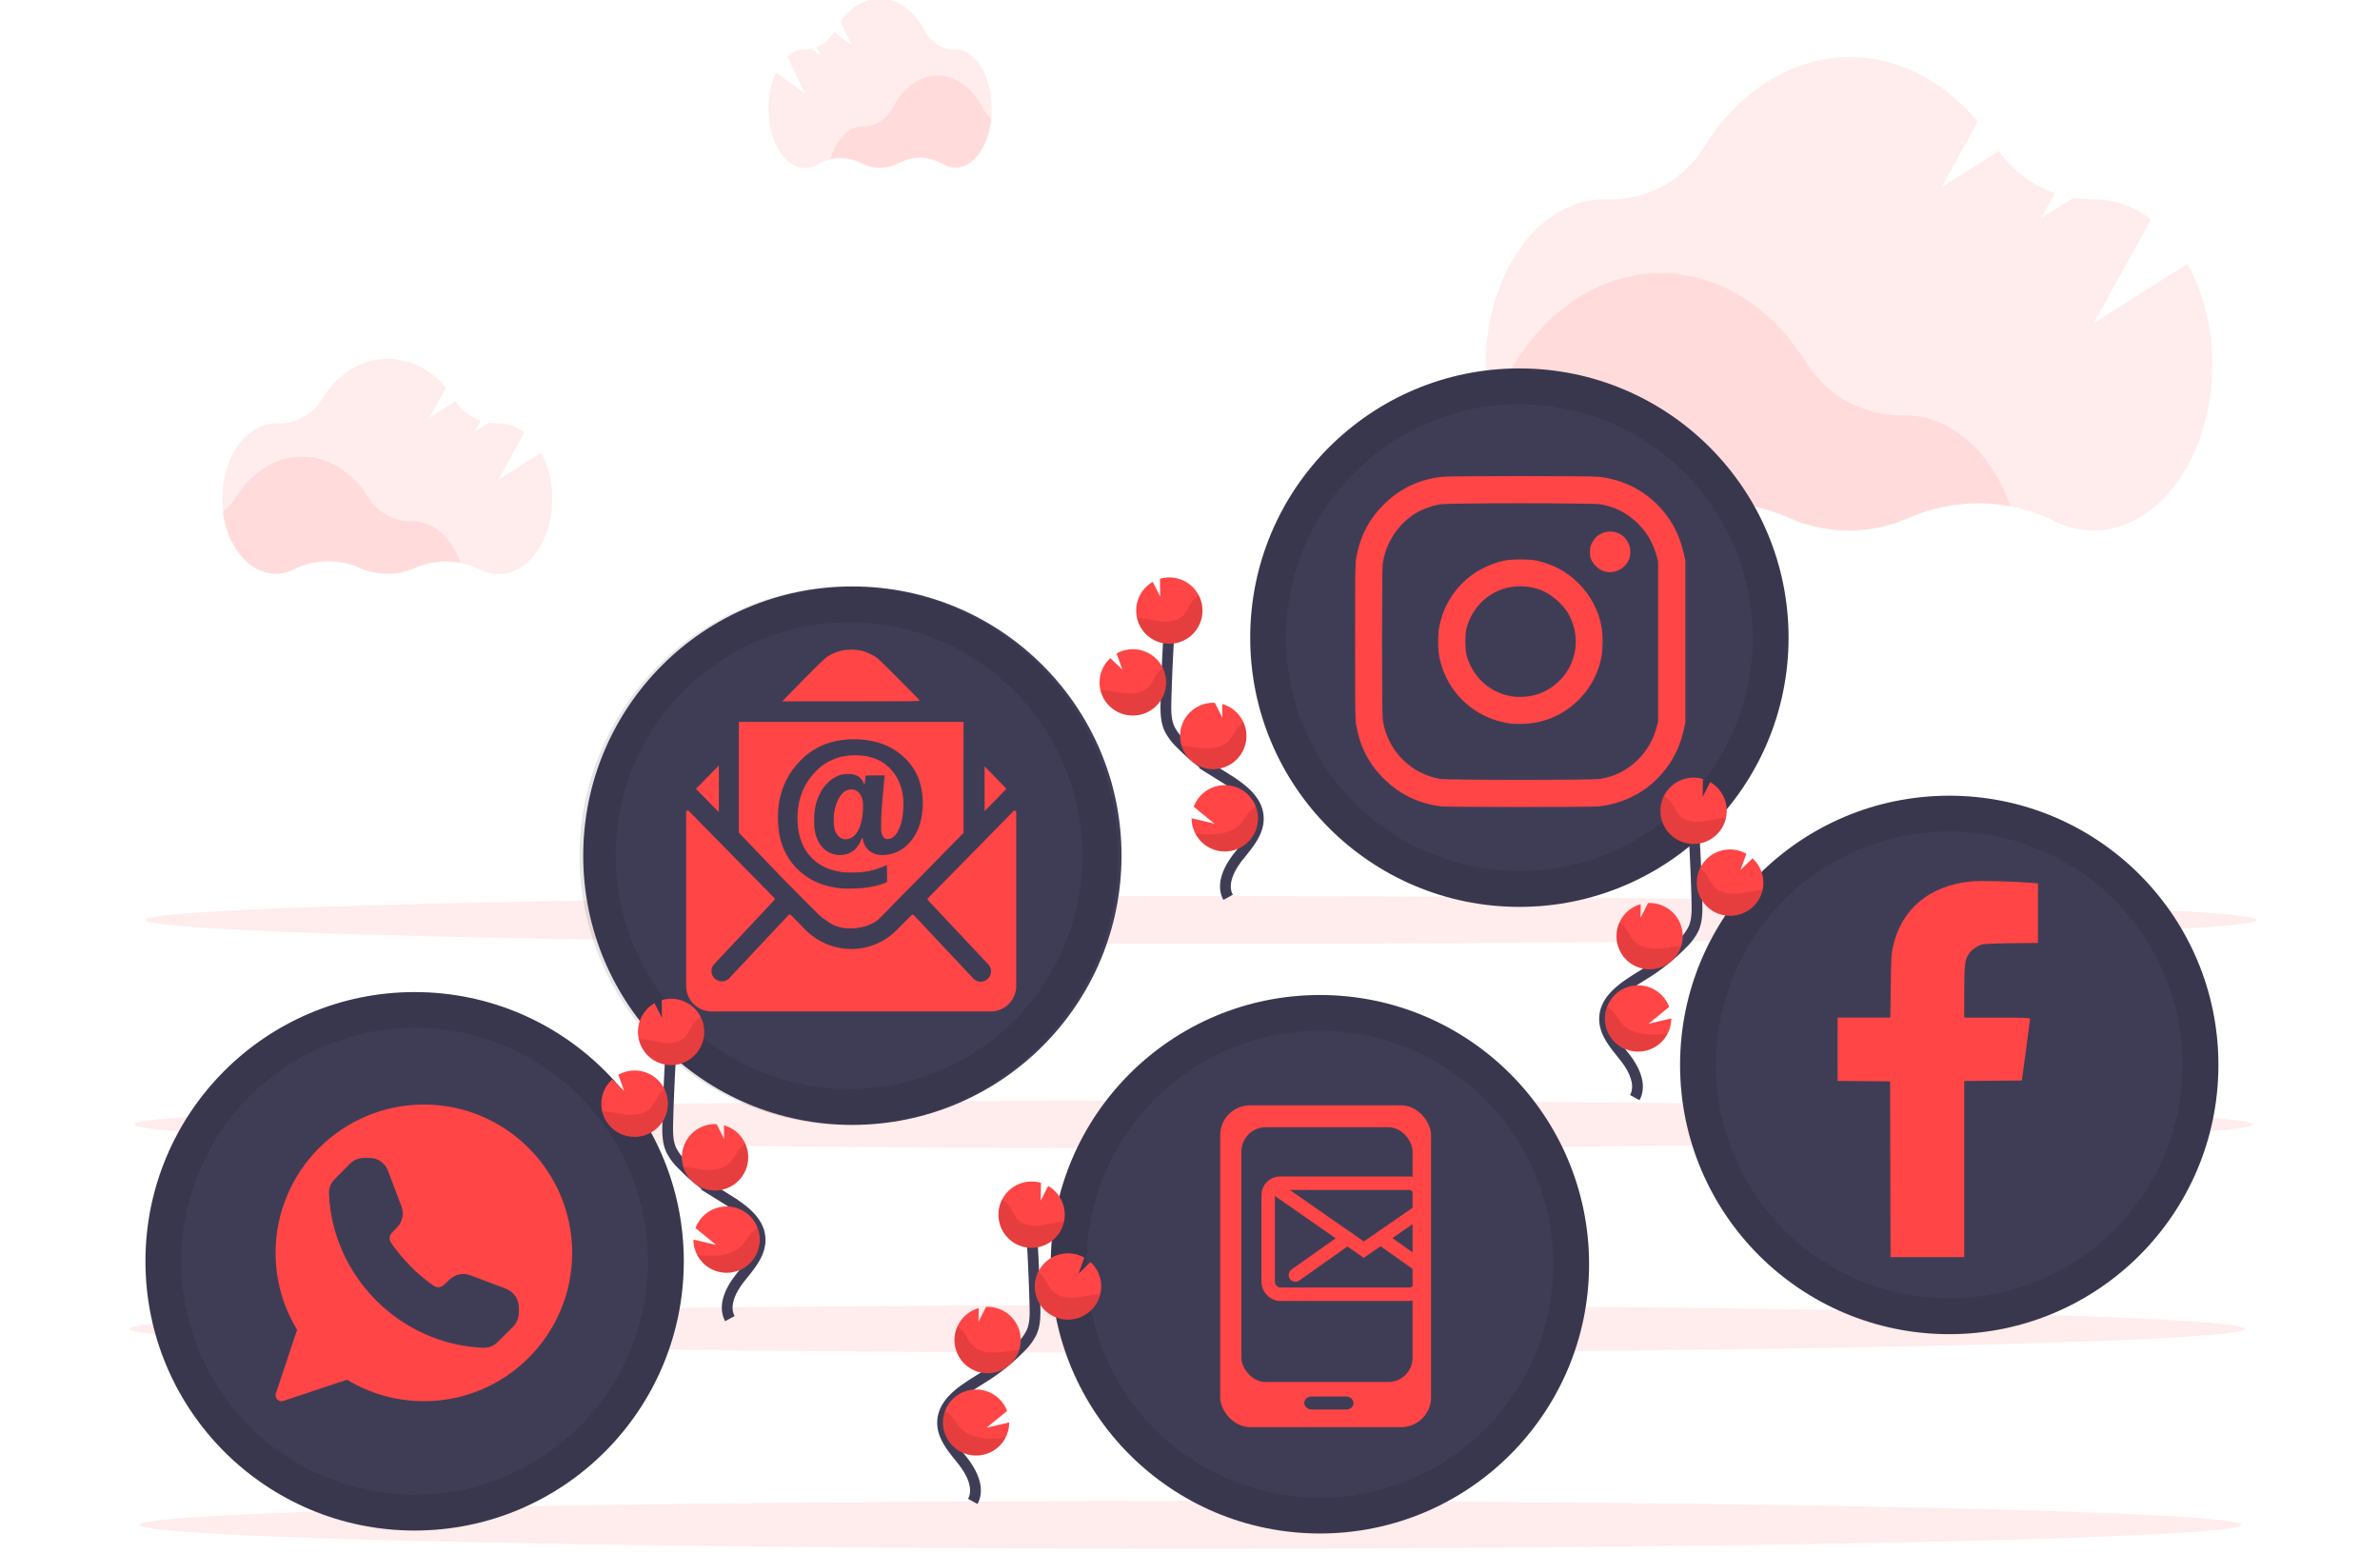 <?xml version="1.0" encoding="UTF-8" standalone="no"?>
<svg
   xmlns:dc="http://purl.org/dc/elements/1.1/"
   xmlns:cc="http://creativecommons.org/ns#"
   xmlns:rdf="http://www.w3.org/1999/02/22-rdf-syntax-ns#"
   xmlns:svg="http://www.w3.org/2000/svg"
   xmlns="http://www.w3.org/2000/svg"
   xmlns:xlink="http://www.w3.org/1999/xlink"
   xmlns:sodipodi="http://sodipodi.sourceforge.net/DTD/sodipodi-0.dtd"
   xmlns:inkscape="http://www.inkscape.org/namespaces/inkscape"
   width="932.627"
   height="608.636"
   data-name="Layer 1"
   version="1.1"
   viewBox="0 0 932.627 608.636"
   id="svg157"
   sodipodi:docname="H.svg"
   inkscape:version="0.92.5 (2060ec1f9f, 2020-04-08)">
  <sodipodi:namedview
     pagecolor="#ffffff"
     bordercolor="#666666"
     borderopacity="1"
     objecttolerance="10"
     gridtolerance="10"
     guidetolerance="10"
     inkscape:pageopacity="0"
     inkscape:pageshadow="2"
     inkscape:window-width="1360"
     inkscape:window-height="705"
     id="namedview159"
     showgrid="false"
     inkscape:zoom="0.52009205"
     inkscape:cx="288.21581"
     inkscape:cy="253.77028"
     inkscape:window-x="1358"
     inkscape:window-y="-8"
     inkscape:window-maximized="1"
     inkscape:current-layer="g287" />
  <defs
     id="defs15">
    <linearGradient
       id="deacd444-d5db-4c24-9492-02e57292be3c"
       x1="675.05"
       x2="675.05"
       y1="606.02"
       y2="240.27"
       gradientUnits="userSpaceOnUse">
      <stop
         stop-color="gray"
         stop-opacity=".25"
         offset="0"
         id="stop4" />
      <stop
         stop-color="gray"
         stop-opacity=".12"
         offset=".54"
         id="stop6" />
      <stop
         stop-color="gray"
         stop-opacity=".1"
         offset="1"
         id="stop8" />
    </linearGradient>
    <linearGradient
       id="a1de9c2c-a914-4f57-a703-6b671b828453"
       x1="473.94"
       x2="473.94"
       y1="635.65"
       y2="301.65"
       gradientTransform="translate(-82,-130)"
       xlink:href="#deacd444-d5db-4c24-9492-02e57292be3c" />
    <linearGradient
       id="33ead0d0-8f65-4117-bca2-44ecb419ecb0"
       x1="363.44"
       x2="363.44"
       y1="662.65"
       y2="401.65"
       gradientTransform="translate(-82,-130)"
       xlink:href="#deacd444-d5db-4c24-9492-02e57292be3c" />
    <linearGradient
       id="9a5964b5-9011-4675-8f60-8033350848c0"
       x1="849.68"
       x2="849.68"
       y1="703.66"
       y2="385.5"
       gradientTransform="translate(-82,-130)"
       xlink:href="#deacd444-d5db-4c24-9492-02e57292be3c" />
    <linearGradient
       id="linearGradient949"
       x1="675.05"
       x2="675.05"
       y1="606.02"
       y2="240.27"
       gradientTransform="translate(-82,-130)"
       gradientUnits="userSpaceOnUse"
       xlink:href="#deacd444-d5db-4c24-9492-02e57292be3c" />
    <clipPath
       id="a-4-8-9-3-1">
      <rect
         y="0"
         x="0"
         width="91"
         height="100.34"
         id="rect4" />
    </clipPath>
    <clipPath
       id="a-7">
      <rect
         y="0"
         x="0"
         width="91"
         height="100.34"
         id="rect7" />
    </clipPath>
    <clipPath
       id="a">
      <rect
         y="0"
         x="0"
         width="91"
         height="100.34"
         id="rect4-7" />
    </clipPath>
    <linearGradient
       id="linearGradient3845-5-3"
       x1="507.95"
       x2="507.95"
       y1="790.48"
       y2="154.92"
       gradientTransform="matrix(0.418,0,0,0.418,-1606.7,-511.92)"
       gradientUnits="userSpaceOnUse">
      <stop
         stop-color="gray"
         stop-opacity=".25"
         offset="0"
         id="stop4-0" />
      <stop
         stop-color="gray"
         stop-opacity=".12"
         offset=".535"
         id="stop6-8" />
      <stop
         stop-color="gray"
         stop-opacity=".1"
         offset="1"
         id="stop8-9" />
    </linearGradient>
    <clipPath
       id="clipEmfPath1-9">
      <path
         inkscape:connector-curvature="0"
         d="M 0,0 H 158.56 V 180.64 H 0 Z"
         id="path4" />
    </clipPath>
    <clipPath
       id="clipPath1062">
      <path
         inkscape:connector-curvature="0"
         d="M 0,0 H 158.56 V 180.64 H 0 Z"
         id="path1060" />
    </clipPath>
  </defs>
  <title
     id="title17">web_devices</title>
  <g
     transform="matrix(1.179,0,0,1.179,89.841,-250.181)"
     style="fill:#ffb8b8"
     id="g18" />
  <g
     transform="matrix(0,-0.777,-0.777,0,308.029,338.523)"
     id="g32">
    <g
       transform="matrix(0,-2.122,-2.122,0,2176.623,-25.934)"
       id="g289">
      <g
         transform="translate(1562.5,1350)"
         id="g287">
        <g
           id="g2481"
           transform="matrix(1.056,0,0,1.056,-65.246,25.964)">
          <g
             id="g14"
             style="fill:#ff4545"
             transform="matrix(0.606,0,0,0.606,-1578.517,-526.84)">
            <ellipse
               id="ellipse6"
               ry="8.86"
               rx="392.93"
               cy="494.68"
               cx="394.93"
               style="opacity:0.1;stroke-width:0.847" />
            <ellipse
               id="ellipse8"
               ry="8.86"
               rx="390.23"
               cy="567.43"
               cx="396.23"
               style="opacity:0.1;stroke-width:0.844" />
            <ellipse
               id="ellipse10"
               ry="8.86"
               rx="392.06"
               cy="342.85"
               cx="400.06"
               style="opacity:0.1;stroke-width:0.846" />
            <ellipse
               id="ellipse12"
               ry="8.86"
               rx="393.35"
               cy="418.76"
               cx="397.35"
               style="opacity:0.1;stroke-width:0.847" />
          </g>
          <g
             id="g20"
             transform="matrix(2.153,0,0,2.153,-2895.19,-653.113)"
             style="fill:#ff4545">
            <path
               id="path16"
               d="m 808.79,111.92 a 18.3,18.3 0 0 0 -10.6,1.16 15.65,15.65 0 0 1 -12.74,0 17.88,17.88 0 0 0 -15,0.29 9.24,9.24 0 0 1 -4.31,1.08 c -6.08,0 -11.13,-6.12 -12.18,-14.19 a 11.88,11.88 0 0 0 3,-3.27 c 3.56,-5.74 9.07,-9.43 15.27,-9.43 6.2,0 11.64,3.64 15.2,9.32 a 11.68,11.68 0 0 0 10.09,5.54 h 0.16 c 4.89,-0.05 9.08,3.83 11.11,9.5 z"
               inkscape:connector-curvature="0"
               style="opacity:0.1" />
            <path
               id="path18"
               d="m 827.3,86.569 -9.82,6.22 6,-10.84 a 9.7,9.7 0 0 0 -5.94,-2.11 h -0.16 a 11.35,11.35 0 0 1 -2,-0.15 l -3.38,2.11 1.43,-2.6 a 11.79,11.79 0 0 1 -5.83,-4.42 l -6,3.78 3.76,-6.84 c -3.48,-4.18 -8.18,-6.74 -13.34,-6.74 -6.2,0 -11.71,3.68 -15.28,9.42 a 11.41,11.41 0 0 1 -10.09,5.44 h -0.33 c -6.84,0 -12.38,7.75 -12.38,17.31 0,9.56 5.54,17.32 12.38,17.32 a 9.39,9.39 0 0 0 4.31,-1.08 17.86,17.86 0 0 1 15,-0.3 15.55,15.55 0 0 0 12.74,0 17.92,17.92 0 0 1 14.86,0.29 9.3,9.3 0 0 0 4.26,1.06 c 6.84,0 12.38,-7.76 12.38,-17.32 a 21.93,21.93 0 0 0 -2.57,-10.55 z"
               inkscape:connector-curvature="0"
               style="opacity:0.1" />
          </g>
          <g
             id="g26"
             transform="matrix(1.397,0,0,1.397,-2049.258,-548.264)"
             style="fill:#ff4545">
            <path
               id="path22"
               d="m 391.26,106.51 a 12.84,12.84 0 0 0 -7.43,0.81 10.92,10.92 0 0 1 -8.91,0 12.48,12.48 0 0 0 -10.49,0.21 6.62,6.62 0 0 1 -3,0.75 c -4.25,0 -7.79,-4.28 -8.53,-9.93 a 8.32,8.32 0 0 0 2.13,-2.29 c 2.49,-4 6.35,-6.6 10.69,-6.6 4.34,0 8.15,2.55 10.64,6.52 a 8.19,8.19 0 0 0 7.07,3.88 h 0.11 c 3.36,-0.02 6.29,2.7 7.72,6.65 z"
               inkscape:connector-curvature="0"
               style="opacity:0.1" />
            <path
               id="path24"
               d="m 404.21,88.779 -6.87,4.36 4.17,-7.59 a 6.75,6.75 0 0 0 -4.15,-1.48 h -0.12 a 7.49,7.49 0 0 1 -1.42,-0.11 l -2.33,1.48 1,-1.82 a 8.3,8.3 0 0 1 -4.08,-3.09 l -4.17,2.64 2.64,-4.78 a 12.21,12.21 0 0 0 -9.34,-4.73 c -4.34,0 -8.2,2.58 -10.69,6.6 a 8,8 0 0 1 -7.07,3.81 h -0.23 c -4.79,0 -8.67,5.42 -8.67,12.12 0,6.7 3.88,12.12 8.67,12.12 a 6.5,6.5 0 0 0 3,-0.76 12.5,12.5 0 0 1 10.48,-0.2 11.1,11.1 0 0 0 4.49,1 11,11 0 0 0 4.43,-0.94 12.54,12.54 0 0 1 10.4,0.2 6.48,6.48 0 0 0 3,0.74 c 4.78,0 8.66,-5.43 8.66,-12.12 a 15.33,15.33 0 0 0 -1.8,-7.45 z"
               inkscape:connector-curvature="0"
               style="opacity:0.1" />
          </g>
          <g
             id="g32-1"
             transform="matrix(0.945,0,0,1.1,-1674.2,-693.752)"
             style="fill:#ff4545">
            <path
               id="path28"
               d="m 269.59,184.92 a 12.82,12.82 0 0 1 7.42,0.81 10.94,10.94 0 0 0 8.92,0 12.52,12.52 0 0 1 10.49,0.2 6.47,6.47 0 0 0 3,0.76 c 4.25,0 7.79,-4.29 8.52,-9.94 a 8.15,8.15 0 0 1 -2.12,-2.29 c -2.5,-4 -6.36,-6.59 -10.69,-6.59 -4.33,0 -8.15,2.54 -10.65,6.52 a 8.19,8.19 0 0 1 -7.06,3.88 h -0.11 c -3.37,0.02 -6.31,2.73 -7.72,6.65 z"
               inkscape:connector-curvature="0"
               style="opacity:0.1" />
            <path
               id="path30"
               d="m 256.63,167.22 6.88,4.36 -4.18,-7.58 a 6.79,6.79 0 0 1 4.16,-1.49 h 0.11 a 8.52,8.52 0 0 0 1.43,-0.1 l 2.33,1.47 -1,-1.81 a 8.29,8.29 0 0 0 4.07,-3.09 l 4.17,2.64 -2.6,-4.79 a 12.2,12.2 0 0 1 9.34,-4.72 c 4.33,0 8.2,2.58 10.69,6.6 a 8,8 0 0 0 7.06,3.81 h 0.24 c 4.78,0 8.66,5.43 8.66,12.12 0,6.69 -3.88,12.12 -8.66,12.12 a 6.49,6.49 0 0 1 -3,-0.75 12.48,12.48 0 0 0 -10.49,-0.21 10.86,10.86 0 0 1 -4.48,1 11,11 0 0 1 -4.44,-0.94 12.52,12.52 0 0 0 -10.39,0.2 6.48,6.48 0 0 1 -3,0.74 c -4.79,0 -8.67,-5.42 -8.67,-12.12 a 15.44,15.44 0 0 1 1.77,-7.46 z"
               inkscape:connector-curvature="0"
               style="opacity:0.1" />
          </g>
          <g
             id="g72"
             transform="matrix(0.606,0,0,0.606,-1054.473,-561.027)">
            <g
               id="g38"
               transform="translate(-1200.2,288.91)">
              <circle
                 id="circle34"
                 r="99.96"
                 cy="238.18"
                 cx="779.73"
                 style="fill:#3f3d56" />
              <path
                 id="path36"
                 d="m 831.73,300.86 a 100,100 0 1 0 99.95,99.95 100,100 0 0 0 -99.95,-99.95 z m 0,186.62 a 86.67,86.67 0 1 1 86.67,-86.67 86.67,86.67 0 0 1 -86.67,86.67 z"
                 transform="translate(-52,-162.63)"
                 inkscape:connector-curvature="0"
                 style="opacity:0.1" />
            </g>
            <g
               id="g70"
               transform="translate(-51.728,188.95)">
              <g
                 id="g46"
                 style="stroke-width:0">
                <rect
                   id="rect40"
                   style="fill:#ff4545;paint-order:normal"
                   rx="11.088"
                   height="119.5"
                   width="78.313"
                   y="279.14"
                   x="-405.78" />
                <rect
                   id="rect42"
                   style="fill:#3f3d56;paint-order:normal"
                   rx="9"
                   height="94.585"
                   width="63.565"
                   y="287.28"
                   x="-397.9" />
                <rect
                   id="rect44"
                   style="fill:#3f3d56;paint-order:normal"
                   rx="2.592"
                   height="4.831"
                   width="18.307"
                   y="387.25"
                   x="-374.57" />
              </g>
              <g
                 id="g60"
                 style="stroke:#ff4545;stroke-width:5">
                <g
                   id="g58"
                   transform="translate(305.58,-299.98)"
                   style="fill:none;stroke:#ff4545;stroke-width:5">
                  <rect
                     id="rect48"
                     style="stroke-linejoin:round;paint-order:normal"
                     rx="4.41"
                     height="41.232"
                     width="56.781"
                     y="608.03"
                     x="-693.54" />
                  <g
                     id="g56">
                    <path
                       id="path50"
                       d="m -692.1,609 34.073,23.71 21.342,-14.731"
                       inkscape:connector-curvature="0" />
                    <path
                       id="path52"
                       d="m -683.42,642.12 19.301,-13.655"
                       inkscape:connector-curvature="0"
                       style="stroke-linecap:round" />
                    <path
                       id="path54"
                       d="m -651.78,628.39 14.932,10.567"
                       inkscape:connector-curvature="0" />
                  </g>
                </g>
              </g>
              <flowRoot
                 id="flowRoot68"
                 xml:space="preserve"
                 style="font-size:40px;line-height:1.25;font-family:sans-serif;letter-spacing:0px;word-spacing:0px;fill:#000000"
                 word-spacing="0px"
                 letter-spacing="0px"
                 font-size="40px"
                 transform="translate(175.73,-56.947)"><flowRegion
                   id="flowRegion64"><rect
                     id="rect62"
                     height="176.78"
                     width="227.69"
                     y="-328.94"
                     x="-926.31" /></flowRegion><flowPara
                   id="flowPara66" /></flowRoot>            </g>
          </g>
          <g
             id="g96"
             transform="matrix(0.606,0,0,0.606,-1273.373,-511.801)">
            <g
               id="g78"
               transform="translate(-782.97,-95.854)">
              <circle
                 id="circle74"
                 r="99.96"
                 cy="390.01"
                 cx="550.08"
                 style="fill:#3f3d56" />
              <path
                 id="path76"
                 d="m 600.82,452.69 a 100,100 0 1 0 99.95,99.95 100,100 0 0 0 -99.95,-99.95 z m 0,186.62 a 86.67,86.67 0 1 1 86.67,-86.67 86.67,86.67 0 0 1 -86.67,86.67 z"
                 transform="translate(-52,-162.63)"
                 inkscape:connector-curvature="0"
                 style="opacity:0.1" />
            </g>
            <g
               id="g82"
               transform="matrix(1.06,0,0,1.06,-816.4,-103.77)">
              <path
                 id="path80"
                 d="M 658.93,522.44 629,552.89 a 0.54,0.54 0 0 0 0,0.78 L 650,576 a 3.62,3.62 0 0 1 -2.55,6.17 3.64,3.64 0 0 1 -2.56,-1.06 L 624,558.86 a 0.57,0.57 0 0 0 -0.8,0 l -5.09,5.14 a 22.37,22.37 0 0 1 -16,6.73 22.86,22.86 0 0 1 -16.28,-6.92 l -4.89,-5 a 0.57,0.57 0 0 0 -0.8,0 l -20.84,22.2 a 3.61,3.61 0 0 1 -5.11,0 3.6,3.6 0 0 1 0,-5.11 l 20.92,-22.28 a 0.6,0.6 0 0 0 0,-0.78 l -29.93,-30.45 a 0.55,0.55 0 0 0 -0.94,0.39 v 60.93 a 8.92,8.92 0 0 0 8.89,8.89 H 651 a 8.92,8.92 0 0 0 8.89,-8.89 v -60.88 a 0.55,0.55 0 0 0 -0.96,-0.39 z"
                 transform="translate(-52,-162.63)"
                 inkscape:connector-curvature="0"
                 style="fill:#ff4545" />
            </g>
            <g
               id="g90"
               style="fill:#ff4545">
              <path
                 id="path84"
                 style="paint-order:normal"
                 d="m -239.42,320.1 c -1.389,-0.487 -3.936,-2.433 -4.798,-3.028 -0.861,-0.595 -6.896,-6.727 -14.874,-14.795 l -15.96,-16.673 v -41.107 h 83.451 l -0.02,23.408 0.027,17.762 -17.547,17.897 c -7.805,7.784 -9.9,10.133 -13.576,13.776 -3.281,3.251 -8.567,3.816 -10.385,3.788 -3.176,0.091 -4.204,-0.286 -6.318,-1.028 z"
                 inkscape:connector-curvature="0" />
              <path
                 id="path86"
                 style="paint-order:normal"
                 d="m -183.78,269.32 -0.013,-8.305 4.044,4.108 c 2.224,2.26 4.056,4.139 4.07,4.177 0.014,0.038 -1.803,1.926 -4.038,4.196 l -4.064,4.128 z"
                 inkscape:connector-curvature="0" />
              <path
                 id="path88"
                 style="paint-order:normal"
                 d="m -286.74,273.67 -4.256,-4.327 4.256,-4.328 4.256,-4.328 0.014,4.328 c 0.013,2.381 0.013,6.275 0,8.655 l -0.014,4.326 z"
                 inkscape:connector-curvature="0" />
            </g>
            <path
               id="path92"
               style="fill:#3f3d56;paint-order:normal"
               d="m -236.74,306.32 c -3.595,-0.291 -7.183,-1.211 -9.967,-2.555 -6.993,-3.377 -11.715,-9.493 -13.223,-17.127 -0.777,-3.931 -0.8,-9.111 -0.056,-12.958 1.105,-5.724 3.681,-10.636 7.77,-14.812 4.287,-4.38 9.504,-6.93 15.733,-7.693 4.564,-0.559 9.386,-0.173 13.5,1.08 6.538,1.992 12.004,6.801 14.46,12.723 2.438,5.879 2.377,14.122 -0.145,19.707 -0.727,1.608 -1.293,2.551 -2.295,3.818 -2.189,2.768 -5.095,4.609 -8.179,5.18 -3.487,0.645 -6.131,0.057 -7.961,-1.77 -1.078,-1.077 -1.698,-2.349 -1.869,-3.837 -0.041,-0.355 -0.123,-0.624 -0.19,-0.624 -0.065,0 -0.315,0.456 -0.556,1.013 -0.585,1.354 -1.154,2.257 -1.964,3.119 -1.673,1.779 -4.108,2.599 -6.793,2.288 -3.686,-0.427 -6.477,-2.828 -7.777,-6.689 -0.584,-1.734 -0.767,-2.894 -0.832,-5.276 -0.111,-4.099 0.423,-7.092 1.808,-10.129 1.765,-3.872 4.782,-6.705 8.162,-7.667 1.095,-0.311 3.455,-0.392 4.512,-0.154 1.777,0.4 3.066,1.409 3.75,2.936 0.201,0.449 0.404,0.817 0.45,0.817 0.047,0 0.11,-0.207 0.142,-0.461 0.083,-0.673 0.262,-2.54 0.262,-2.735 0,-0.147 0.423,-0.167 3.557,-0.167 h 3.557 l -0.379,3.986 c -0.758,7.975 -0.945,10.703 -0.952,13.912 -0.012,2.822 0.011,3.026 0.229,3.778 0.273,0.921 0.84,1.666 1.423,1.871 0.538,0.188 1.542,0.067 2.24,-0.271 2.036,-0.985 3.657,-4.39 4.162,-8.74 0.353,-3.043 0.306,-5.614 -0.149,-8.114 -0.906,-4.982 -3.909,-9.358 -7.976,-11.622 -2.594,-1.444 -5.266,-2.125 -8.829,-2.252 -5.298,-0.188 -9.834,1.268 -13.698,4.399 -0.885,0.717 -2.615,2.517 -3.509,3.649 -3.585,4.543 -5.287,10.389 -4.919,16.896 0.31,5.495 1.945,9.649 5.11,12.988 2.345,2.474 5.556,4.238 9.146,5.027 2.19,0.481 3.014,0.557 5.98,0.552 5.018,-0.009 8.094,-0.661 12.855,-2.726 0.101,-0.044 0.128,0.62 0.128,3.106 v 3.161 l -0.449,0.204 c -1.966,0.894 -5.319,1.685 -8.544,2.016 -1.979,0.203 -6.093,0.285 -7.721,0.153 z m 2.95,-18.538 c 2.139,-0.781 3.713,-3.341 4.454,-7.244 0.417,-2.196 0.543,-5.506 0.263,-6.918 -0.66,-3.338 -3.495,-4.947 -6.269,-3.557 -1.935,0.969 -3.632,4.079 -4.279,7.842 -0.269,1.564 -0.242,4.964 0.047,6.09 0.547,2.124 1.71,3.549 3.231,3.96 0.657,0.177 1.806,0.099 2.553,-0.173 z"
               inkscape:connector-curvature="0" />
            <path
               id="path94"
               style="fill:#ff4545;paint-order:normal"
               d="m -258.2,236.09 c 0.369,-0.413 3.819,-3.94 7.666,-7.838 4.433,-4.491 7.408,-7.364 8.123,-7.844 1.571,-1.056 3.443,-1.886 5.272,-2.338 2.194,-0.543 5.523,-0.54 7.743,0.007 1.927,0.475 4.368,1.644 5.922,2.838 1.014,0.779 14.93,14.765 15.522,15.601 0.224,0.316 -0.528,0.326 -25.344,0.326 h -25.575 z"
               inkscape:connector-curvature="0" />
          </g>
          <g
             id="g108"
             transform="matrix(0.606,0,0,0.606,-1296.881,-275.006)">
            <g
               id="g102"
               transform="translate(-1136.4,-184.16)">
              <circle
                 id="circle98"
                 r="99.96"
                 cy="238.18"
                 cx="779.73"
                 style="fill:#3f3d56" />
              <path
                 id="path100"
                 d="m 831.73,300.86 a 100,100 0 1 0 99.95,99.95 100,100 0 0 0 -99.95,-99.95 z m 0,186.62 a 86.67,86.67 0 1 1 86.67,-86.67 86.67,86.67 0 0 1 -86.67,86.67 z"
                 transform="translate(-52,-162.63)"
                 inkscape:connector-curvature="0"
                 style="opacity:0.1" />
            </g>
            <g
               id="g106"
               transform="matrix(2.203,0,0,2.203,-419.33,-15.201)">
              <path
                 id="path104"
                 d="m 30.001,5 c -13.79,0 -25,11.22 -25,25 0,4.59 1.25,9.06 3.63,12.96 l -3.58,10.73 c -0.12,0.36 -0.03,0.75 0.24,1.02 0.19,0.19 0.45,0.29 0.71,0.29 0.11,0 0.21,-0.01 0.32,-0.05 l 10.72,-3.57 c 3.91,2.37 8.38,3.62 12.96,3.62 13.79,0 25,-11.21 25,-25 0,-13.78 -11.21,-25 -25,-25 z m 16,35.12 c 0,0.87 -0.36,1.73 -0.98,2.35 l -2.6,2.57 c -0.62,0.62 -1.46,0.96 -2.32,0.96 h -0.13 c -13.97,-0.6 -25.37,-12 -25.97,-25.96 -0.04,-0.91 0.31,-1.81 0.96,-2.46 l 2.57,-2.6 c 0.62,-0.62 1.48,-0.98 2.36,-0.98 H 20.851 c 1.37,0 2.62,0.86 3.1,2.15 l 2.28,6.05 c 0.44,1.18 0.17,2.53 -0.7,3.45 l -0.94,0.99 c -0.43,0.45 -0.48,1.14 -0.13,1.65 1.16,1.68 3.64,4.85 7.26,7.29 0.5,0.33 1.18,0.27 1.62,-0.15 l 1.02,-0.96 c 0.91,-0.87 2.26,-1.14 3.44,-0.7 l 6.05,2.28 c 1.29,0.49 2.15,1.73 2.15,3.1 z"
                 inkscape:connector-curvature="0"
                 style="fill:#ff4545" />
            </g>
          </g>
          <g
             id="g118"
             transform="matrix(0.606,0,0,0.606,-1631.863,-575.337)">
            <g
               id="g114"
               transform="translate(-13.685,238.52)">
              <circle
                 id="circle110"
                 r="99.96"
                 cy="238.18"
                 cx="779.73"
                 style="fill:#3f3d56" />
              <path
                 id="path112"
                 d="m 831.73,300.86 a 100,100 0 1 0 99.95,99.95 100,100 0 0 0 -99.95,-99.95 z m 0,186.62 a 86.67,86.67 0 1 1 86.67,-86.67 86.67,86.67 0 0 1 -86.67,86.67 z"
                 transform="translate(-52,-162.63)"
                 inkscape:connector-curvature="0"
                 style="opacity:0.1" />
            </g>
            <path
               id="path116"
               style="fill:#ff4545;paint-order:normal"
               d="m 744.15,515.43 -0.082,-32.616 -19.489,-0.171 v -23.506 h 19.584 l 0.154,-11.677 c 0.133,-10.114 0.24,-12.066 0.797,-14.581 3.119,-14.069 13.649,-22.862 29.128,-24.322 3.374,-0.318 15.504,-0.027 22.252,0.534 l 2.497,0.208 v 22.092 l -9.905,0.124 c -6.472,0.081 -10.309,0.257 -11.069,0.507 -1.72,0.567 -3.737,2.026 -4.642,3.357 -1.541,2.268 -1.764,4.079 -1.764,14.323 v 9.435 h 12.241 c 9.585,0 12.238,0.087 12.227,0.403 -0.007,0.221 -0.703,5.476 -1.546,11.677 l -1.532,11.275 -21.39,0.17 v 65.384 h -27.378 z"
               inkscape:connector-curvature="0" />
          </g>
          <g
             id="g134"
             transform="matrix(0.606,0,0,0.606,-958.978,-876.31)">
            <g
               id="g124"
               transform="translate(-1283.7,576.52)">
              <circle
                 id="circle120"
                 r="99.96"
                 cy="238.18"
                 cx="779.73"
                 style="fill:#3f3d56" />
              <path
                 id="path122"
                 d="m 831.73,300.86 a 100,100 0 1 0 99.95,99.95 100,100 0 0 0 -99.95,-99.95 z m 0,186.62 a 86.67,86.67 0 1 1 86.67,-86.67 86.67,86.67 0 0 1 -86.67,86.67 z"
                 transform="translate(-52,-162.63)"
                 inkscape:connector-curvature="0"
                 style="opacity:0.1" />
            </g>
            <g
               id="g132"
               transform="matrix(1.841,0,0,1.841,133.08,-602.73)"
               style="fill:#ff4545">
              <path
                 id="path126"
                 style="paint-order:normal"
                 d="m -347.8,787.26 c -1.014,-0.131 -2.481,-0.481 -3.438,-0.818 -5.71,-2.015 -9.774,-6.719 -10.959,-12.687 -0.298,-1.503 -0.298,-4.568 0.002,-6.076 0.744,-3.751 2.608,-6.99 5.465,-9.499 2.094,-1.84 4.768,-3.165 7.646,-3.791 1.465,-0.318 4.99,-0.32 6.471,-0.003 3.368,0.721 6.118,2.203 8.505,4.584 2.472,2.465 4.09,5.553 4.677,8.924 0.251,1.441 0.25,4.184 -0.002,5.64 -1.386,8.009 -8.419,13.891 -16.492,13.793 -0.825,-0.01 -1.669,-0.04 -1.875,-0.067 z m 4.52,-5.677 c 2.082,-0.455 4.021,-1.583 5.63,-3.277 1.615,-1.7 2.625,-3.9 2.93,-6.379 0.27,-2.2 -0.268,-4.769 -1.429,-6.821 -1.04,-1.837 -3.334,-3.862 -5.311,-4.688 -2.462,-1.028 -5.463,-1.131 -7.986,-0.273 -3.55,1.208 -6.204,4.074 -7.244,7.827 -0.319,1.152 -0.319,4.348 0,5.5 1.074,3.874 3.825,6.756 7.567,7.929 1.837,0.576 3.77,0.636 5.843,0.183 z"
                 inkscape:connector-curvature="0" />
              <path
                 id="path128"
                 style="paint-order:normal"
                 d="m -329.2,756.46 c -0.879,-0.338 -1.82,-1.211 -2.25,-2.087 -0.295,-0.601 -0.35,-0.87 -0.35,-1.716 0,-0.882 0.05,-1.104 0.412,-1.841 1.209,-2.455 4.353,-3.055 6.434,-1.227 0.253,0.222 0.644,0.778 0.869,1.235 0.359,0.729 0.409,0.953 0.409,1.833 0,0.842 -0.055,1.115 -0.345,1.706 -0.947,1.929 -3.221,2.849 -5.179,2.097 z"
                 inkscape:connector-curvature="0" />
              <path
                 id="path130"
                 style="paint-order:normal"
                 d="m -361.74,803.96 c -2.386,-0.273 -4.643,-0.943 -6.713,-1.993 -1.837,-0.932 -3.178,-1.896 -4.761,-3.424 -3.093,-2.986 -4.901,-6.419 -5.731,-10.88 -0.219,-1.176 -0.232,-2.176 -0.232,-16.938 0,-14.762 0.014,-15.761 0.232,-16.938 0.836,-4.494 2.641,-7.903 5.806,-10.96 3.192,-3.083 7.002,-4.847 11.55,-5.345 1.669,-0.183 29.911,-0.182 31.572,6.4e-4 5.924,0.652 11.064,3.769 14.308,8.679 1.365,2.065 2.286,4.295 2.868,6.938 l 0.289,1.312 v 32.625 l -0.289,1.312 c -0.581,2.643 -1.503,4.872 -2.868,6.938 -3.257,4.93 -8.472,8.076 -14.388,8.68 -1.571,0.161 -30.234,0.154 -31.643,-0.007 z m 32.077,-5.551 c 2.92,-0.502 5.283,-1.698 7.418,-3.756 1.858,-1.791 3.131,-3.942 3.845,-6.498 l 0.347,-1.243 v -32.375 L -318.4,753.294 c -0.714,-2.556 -1.987,-4.707 -3.845,-6.498 -2.133,-2.056 -4.588,-3.299 -7.433,-3.762 -1.678,-0.274 -30.765,-0.274 -32.333,-6.8e-4 -1.968,0.343 -4.069,1.178 -5.579,2.217 -3.267,2.248 -5.53,5.961 -6.021,9.878 -0.176,1.4 -0.176,29.792 0,31.192 0.38,3.03 1.787,5.926 3.934,8.094 2.077,2.098 4.665,3.47 7.519,3.986 1.522,0.275 30.9,0.283 32.495,0.009 z"
                 inkscape:connector-curvature="0" />
            </g>
          </g>
          <g
             id="g156"
             transform="matrix(0.606,0,0,0.606,-1745.265,-531.152)">
            <path
               id="path136"
               stroke-miterlimit="10"
               d="m 836.39,415.92 c 2.61,-4.83 -0.35,-10.76 -3.76,-15.07 -3.41,-4.31 -7.55,-8.79 -7.46,-14.29 0.12,-7.89 8.5,-12.55 15.2,-16.74 a 73.9,73.9 0 0 0 13.64,-11 19.93,19.93 0 0 0 4.2,-5.61 c 1.38,-3.09 1.34,-6.6 1.26,-10 q -0.44,-16.9 -1.67,-33.76"
               inkscape:connector-curvature="0"
               style="fill:none;stroke:#3f3d56;stroke-width:4;stroke-miterlimit:10" />
            <g
               id="g146"
               style="fill:#ff4545">
              <path
                 id="path138"
                 d="m 870.52,308.85 a 12.29,12.29 0 0 0 -6.14,-10.08 l -2.76,5.45 0.08,-6.6 a 12.08,12.08 0 0 0 -4.05,-0.49 12.31,12.31 0 1 0 12.87,11.72 z"
                 inkscape:connector-curvature="0" />
              <path
                 id="path140"
                 d="m 848.57,392.18 a 12.31,12.31 0 1 1 0.59,-9.92 l -7.69,6.26 8.46,-2 a 12.24,12.24 0 0 1 -1.36,5.66 z"
                 inkscape:connector-curvature="0" />
              <path
                 id="path142"
                 d="m 842.49,368.27 a 12.31,12.31 0 0 1 -3.91,-24.15 l -0.06,5.07 2.79,-5.51 a 12.32,12.32 0 0 1 12.87,11.73 12.3,12.3 0 0 1 -11.72,12.87 z"
                 inkscape:connector-curvature="0" />
              <path
                 id="path144"
                 d="m 872.37,348.39 a 12.31,12.31 0 1 1 5.45,-23 l -2.18,6 4.48,-4.3 a 12.24,12.24 0 0 1 4,8.5 11.88,11.88 0 0 1 -0.31,3.39 12.31,12.31 0 0 1 -11.44,9.41 z"
                 inkscape:connector-curvature="0" />
            </g>
            <path
               id="path148"
               d="m 868.87,312.13 c -2.84,0.32 -5.61,1.2 -8.46,1.38 -2.85,0.18 -6,-0.51 -7.79,-2.73 a 38.2,38.2 0 0 1 -2.27,-4 8.85,8.85 0 0 0 -3.1,-2.92 12.31,12.31 0 1 0 23,8.17 c -0.46,0.02 -0.92,0.05 -1.38,0.1 z"
               inkscape:connector-curvature="0"
               style="opacity:0.1" />
            <path
               id="path150"
               d="m 872.37,348.39 a 12.32,12.32 0 0 1 -11.71,-17.56 9.11,9.11 0 0 1 2.48,2.47 39.47,39.47 0 0 0 2.44,4.07 c 1.91,2.26 5.19,3 8.16,2.86 2.97,-0.14 5.84,-1 8.8,-1.25 0.41,0 0.83,-0.07 1.24,-0.08 a 12.31,12.31 0 0 1 -11.41,9.49 z"
               inkscape:connector-curvature="0"
               style="opacity:0.1" />
            <path
               id="path152"
               d="m 842.49,368.27 a 12.3,12.3 0 0 1 -11.81,-17.35 10.15,10.15 0 0 1 2.6,2.5 c 1,1.35 1.55,2.91 2.67,4.15 2.08,2.32 5.57,3.13 8.72,3.06 3.15,-0.07 6,-0.82 9,-1.05 a 12.31,12.31 0 0 1 -11.18,8.69 z"
               inkscape:connector-curvature="0"
               style="opacity:0.1" />
            <path
               id="path154"
               d="m 848.57,392.18 a 12.32,12.32 0 0 1 -22.45,-10 12.06,12.06 0 0 1 2.7,2.41 c 1.18,1.43 1.95,3 3.3,4.38 2.52,2.47 6.58,3.48 10.2,3.58 a 53.94,53.94 0 0 0 6.25,-0.37 z"
               inkscape:connector-curvature="0"
               style="opacity:0.1" />
          </g>
          <g
             id="g178"
             transform="matrix(0.606,0,0,0.606,-1721.145,-433.861)">
            <path
               id="path158"
               stroke-miterlimit="10"
               d="m 460.52,337.44 c -2.61,-4.83 0.35,-10.75 3.76,-15.06 3.41,-4.31 7.55,-8.8 7.46,-14.29 -0.12,-7.9 -8.5,-12.56 -15.2,-16.74 a 74,74 0 0 1 -13.64,-11 19.78,19.78 0 0 1 -4.2,-5.61 c -1.38,-3.09 -1.34,-6.6 -1.26,-10 q 0.45,-16.89 1.67,-33.76"
               inkscape:connector-curvature="0"
               style="fill:none;stroke:#3f3d56;stroke-width:4;stroke-miterlimit:10" />
            <g
               id="g168"
               style="fill:#ff4545">
              <path
                 id="path160"
                 d="m 426.39,230.41 a 12.3,12.3 0 0 1 6.14,-10.09 l 2.76,5.45 -0.08,-6.6 a 12.62,12.62 0 0 1 4.05,-0.49 12.31,12.31 0 1 1 -12.87,11.73 z"
                 inkscape:connector-curvature="0" />
              <path
                 id="path162"
                 d="m 448.34,313.73 a 12.31,12.31 0 1 0 -0.59,-9.91 l 7.69,6.26 -8.46,-2 a 12.24,12.24 0 0 0 1.36,5.65 z"
                 inkscape:connector-curvature="0" />
              <path
                 id="path164"
                 d="m 454.42,289.83 a 12.31,12.31 0 0 0 3.91,-24.15 l 0.06,5.07 -2.79,-5.52 a 12.31,12.31 0 0 0 -12.9,11.69 12.16,12.16 0 0 0 0.53,4.2 12.3,12.3 0 0 0 11.19,8.71 z"
                 inkscape:connector-curvature="0" />
              <path
                 id="path166"
                 d="m 424.54,269.92 a 12.31,12.31 0 1 0 -5.45,-23 l 2.18,6 -4.48,-4.29 a 12.21,12.21 0 0 0 -4,8.5 11.91,11.91 0 0 0 0.31,3.39 12.3,12.3 0 0 0 11.44,9.4 z"
                 inkscape:connector-curvature="0" />
            </g>
            <path
               id="path170"
               d="m 428.05,233.69 c 2.84,0.31 5.6,1.19 8.45,1.37 2.85,0.18 6,-0.51 7.79,-2.72 a 39.4,39.4 0 0 0 2.27,-4 8.79,8.79 0 0 1 3.11,-2.92 12.31,12.31 0 1 1 -23,8.17 c 0.45,0.01 0.91,0.05 1.38,0.1 z"
               inkscape:connector-curvature="0"
               style="opacity:0.1" />
            <path
               id="path172"
               d="m 424.54,269.92 a 12.32,12.32 0 0 0 11.71,-17.56 9.15,9.15 0 0 0 -2.48,2.48 41.72,41.72 0 0 1 -2.44,4.07 c -1.91,2.25 -5.19,3 -8.16,2.85 -2.97,-0.15 -5.84,-1 -8.8,-1.25 -0.41,0 -0.83,-0.06 -1.24,-0.07 a 12.3,12.3 0 0 0 11.41,9.48 z"
               inkscape:connector-curvature="0"
               style="opacity:0.1" />
            <path
               id="path174"
               d="m 454.42,289.83 a 12.3,12.3 0 0 0 11.81,-17.33 9.83,9.83 0 0 0 -2.6,2.5 41.23,41.23 0 0 1 -2.67,4.15 c -2.08,2.31 -5.57,3.13 -8.72,3 -3.15,-0.13 -6,-0.81 -9,-1 a 12.3,12.3 0 0 0 11.18,8.68 z"
               inkscape:connector-curvature="0"
               style="opacity:0.1" />
            <path
               id="path176"
               d="m 448.34,313.73 a 12.31,12.31 0 0 0 22.45,-10 11.82,11.82 0 0 0 -2.7,2.41 c -1.17,1.42 -2,3 -3.3,4.37 -2.52,2.47 -6.58,3.49 -10.2,3.58 a 53.94,53.94 0 0 1 -6.25,-0.36 z"
               inkscape:connector-curvature="0"
               style="opacity:0.1" />
          </g>
          <g
             id="g200"
             transform="matrix(0.606,0,0,0.606,-1609.016,-528.658)">
            <path
               id="path180"
               stroke-miterlimit="10"
               d="m 460.52,337.44 c -2.61,-4.83 0.35,-10.75 3.76,-15.06 3.41,-4.31 7.55,-8.8 7.46,-14.29 -0.12,-7.9 -8.5,-12.56 -15.2,-16.74 a 74,74 0 0 1 -13.64,-11 19.78,19.78 0 0 1 -4.2,-5.61 c -1.38,-3.09 -1.34,-6.6 -1.26,-10 q 0.45,-16.89 1.67,-33.76"
               inkscape:connector-curvature="0"
               style="fill:none;stroke:#3f3d56;stroke-width:4;stroke-miterlimit:10" />
            <g
               id="g190"
               style="fill:#ff4545">
              <path
                 id="path182"
                 d="m 426.39,230.41 a 12.3,12.3 0 0 1 6.14,-10.09 l 2.76,5.45 -0.08,-6.6 a 12.62,12.62 0 0 1 4.05,-0.49 12.31,12.31 0 1 1 -12.87,11.73 z"
                 inkscape:connector-curvature="0" />
              <path
                 id="path184"
                 d="m 448.34,313.73 a 12.31,12.31 0 1 0 -0.59,-9.91 l 7.69,6.26 -8.46,-2 a 12.24,12.24 0 0 0 1.36,5.65 z"
                 inkscape:connector-curvature="0" />
              <path
                 id="path186"
                 d="m 454.42,289.83 a 12.31,12.31 0 0 0 3.91,-24.15 l 0.06,5.07 -2.79,-5.52 a 12.31,12.31 0 0 0 -12.9,11.69 12.16,12.16 0 0 0 0.53,4.2 12.3,12.3 0 0 0 11.19,8.71 z"
                 inkscape:connector-curvature="0" />
              <path
                 id="path188"
                 d="m 424.54,269.92 a 12.31,12.31 0 1 0 -5.45,-23 l 2.18,6 -4.48,-4.29 a 12.21,12.21 0 0 0 -4,8.5 11.91,11.91 0 0 0 0.31,3.39 12.3,12.3 0 0 0 11.44,9.4 z"
                 inkscape:connector-curvature="0" />
            </g>
            <path
               id="path192"
               d="m 428.05,233.69 c 2.84,0.31 5.6,1.19 8.45,1.37 2.85,0.18 6,-0.51 7.79,-2.72 a 39.4,39.4 0 0 0 2.27,-4 8.79,8.79 0 0 1 3.11,-2.92 12.31,12.31 0 1 1 -23,8.17 c 0.45,0.01 0.91,0.05 1.38,0.1 z"
               inkscape:connector-curvature="0"
               style="opacity:0.1" />
            <path
               id="path194"
               d="m 424.54,269.92 a 12.32,12.32 0 0 0 11.71,-17.56 9.15,9.15 0 0 0 -2.48,2.48 41.72,41.72 0 0 1 -2.44,4.07 c -1.91,2.25 -5.19,3 -8.16,2.85 -2.97,-0.15 -5.84,-1 -8.8,-1.25 -0.41,0 -0.83,-0.06 -1.24,-0.07 a 12.3,12.3 0 0 0 11.41,9.48 z"
               inkscape:connector-curvature="0"
               style="opacity:0.1" />
            <path
               id="path196"
               d="m 454.42,289.83 a 12.3,12.3 0 0 0 11.81,-17.33 9.83,9.83 0 0 0 -2.6,2.5 41.23,41.23 0 0 1 -2.67,4.15 c -2.08,2.31 -5.57,3.13 -8.72,3 -3.15,-0.13 -6,-0.81 -9,-1 a 12.3,12.3 0 0 0 11.18,8.68 z"
               inkscape:connector-curvature="0"
               style="opacity:0.1" />
            <path
               id="path198"
               d="m 448.34,313.73 a 12.31,12.31 0 0 0 22.45,-10 11.82,11.82 0 0 0 -2.7,2.41 c -1.17,1.42 -2,3 -3.3,4.37 -2.52,2.47 -6.58,3.49 -10.2,3.58 a 53.94,53.94 0 0 1 -6.25,-0.36 z"
               inkscape:connector-curvature="0"
               style="opacity:0.1" />
          </g>
          <g
             id="g222"
             transform="matrix(0.606,0,0,0.606,-1420.316,-442.645)">
            <path
               id="path202"
               stroke-miterlimit="10"
               d="m 54.31,419.81 c 2.61,-4.84 -0.35,-10.76 -3.75,-15.07 -3.4,-4.31 -7.56,-8.82 -7.47,-14.29 0.13,-7.89 8.51,-12.56 15.2,-16.74 a 74.3,74.3 0 0 0 13.65,-11 20.13,20.13 0 0 0 4.19,-5.62 c 1.39,-3.08 1.35,-6.6 1.26,-10 Q 76.95,330.2 75.72,313.33"
               inkscape:connector-curvature="0"
               style="fill:none;stroke:#3f3d56;stroke-width:4;stroke-miterlimit:10" />
            <g
               id="g212"
               style="fill:#ff4545">
              <path
                 id="path204"
                 d="M 88.45,312.77 A 12.31,12.31 0 0 0 82.3,302.68 l -2.76,5.45 0.09,-6.6 a 12.31,12.31 0 1 0 8.82,11.24 z"
                 inkscape:connector-curvature="0" />
              <path
                 id="path206"
                 d="m 66.49,396.09 a 12.31,12.31 0 0 1 -23.24,-5 12,12 0 0 1 0.8,-5 12.32,12.32 0 0 1 23,0.13 l -7.69,6.26 8.46,-2 a 12.24,12.24 0 0 1 -1.33,5.61 z"
                 inkscape:connector-curvature="0" />
              <path
                 id="path208"
                 d="m 60.41,372.19 a 12.31,12.31 0 0 1 -3.9,-24.15 l -0.07,5.07 2.79,-5.52 a 12.313,12.313 0 1 1 1.15,24.6 z"
                 inkscape:connector-curvature="0" />
              <path
                 id="path210"
                 d="m 90.3,352.3 a 12.31,12.31 0 1 1 5.44,-23 l -2.17,6 4.43,-4.38 a 12.31,12.31 0 0 1 -7.74,21.37 z"
                 inkscape:connector-curvature="0" />
            </g>
            <path
               id="path214"
               d="m 86.79,316.05 c -2.84,0.31 -5.6,1.19 -8.46,1.37 -2.86,0.18 -6,-0.51 -7.78,-2.72 a 39.48,39.48 0 0 1 -2.28,-4 8.76,8.76 0 0 0 -3.1,-2.92 12.31,12.31 0 1 0 23,8.18 c -0.45,0.01 -0.92,0.04 -1.38,0.09 z"
               inkscape:connector-curvature="0"
               style="opacity:0.1" />
            <path
               id="path216"
               d="m 90.3,352.3 a 12.31,12.31 0 0 1 -11.71,-17.56 9.11,9.11 0 0 1 2.47,2.48 41.72,41.72 0 0 0 2.44,4.07 c 1.92,2.25 5.2,3 8.17,2.85 2.97,-0.15 5.84,-1 8.8,-1.25 0.41,0 0.82,-0.06 1.24,-0.07 A 12.31,12.31 0 0 1 90.3,352.3 Z"
               inkscape:connector-curvature="0"
               style="opacity:0.1" />
            <path
               id="path218"
               d="m 60.41,372.19 a 12.31,12.31 0 0 1 -11.81,-17.33 10,10 0 0 1 2.61,2.5 41.23,41.23 0 0 0 2.67,4.15 c 2.07,2.31 5.57,3.13 8.71,3 3.14,-0.13 6,-0.81 9,-1 a 12.33,12.33 0 0 1 -11.18,8.68 z"
               inkscape:connector-curvature="0"
               style="opacity:0.1" />
            <path
               id="path220"
               d="m 66.49,396.09 a 12.31,12.31 0 0 1 -23.24,-5 12,12 0 0 1 0.8,-5 12.29,12.29 0 0 1 2.7,2.41 c 1.17,1.42 1.94,3 3.3,4.37 2.51,2.47 6.58,3.49 10.19,3.58 a 51.7,51.7 0 0 0 6.25,-0.36 z"
               inkscape:connector-curvature="0"
               style="opacity:0.1" />
          </g>
        </g>
      </g>
    </g>
  </g>
</svg>
